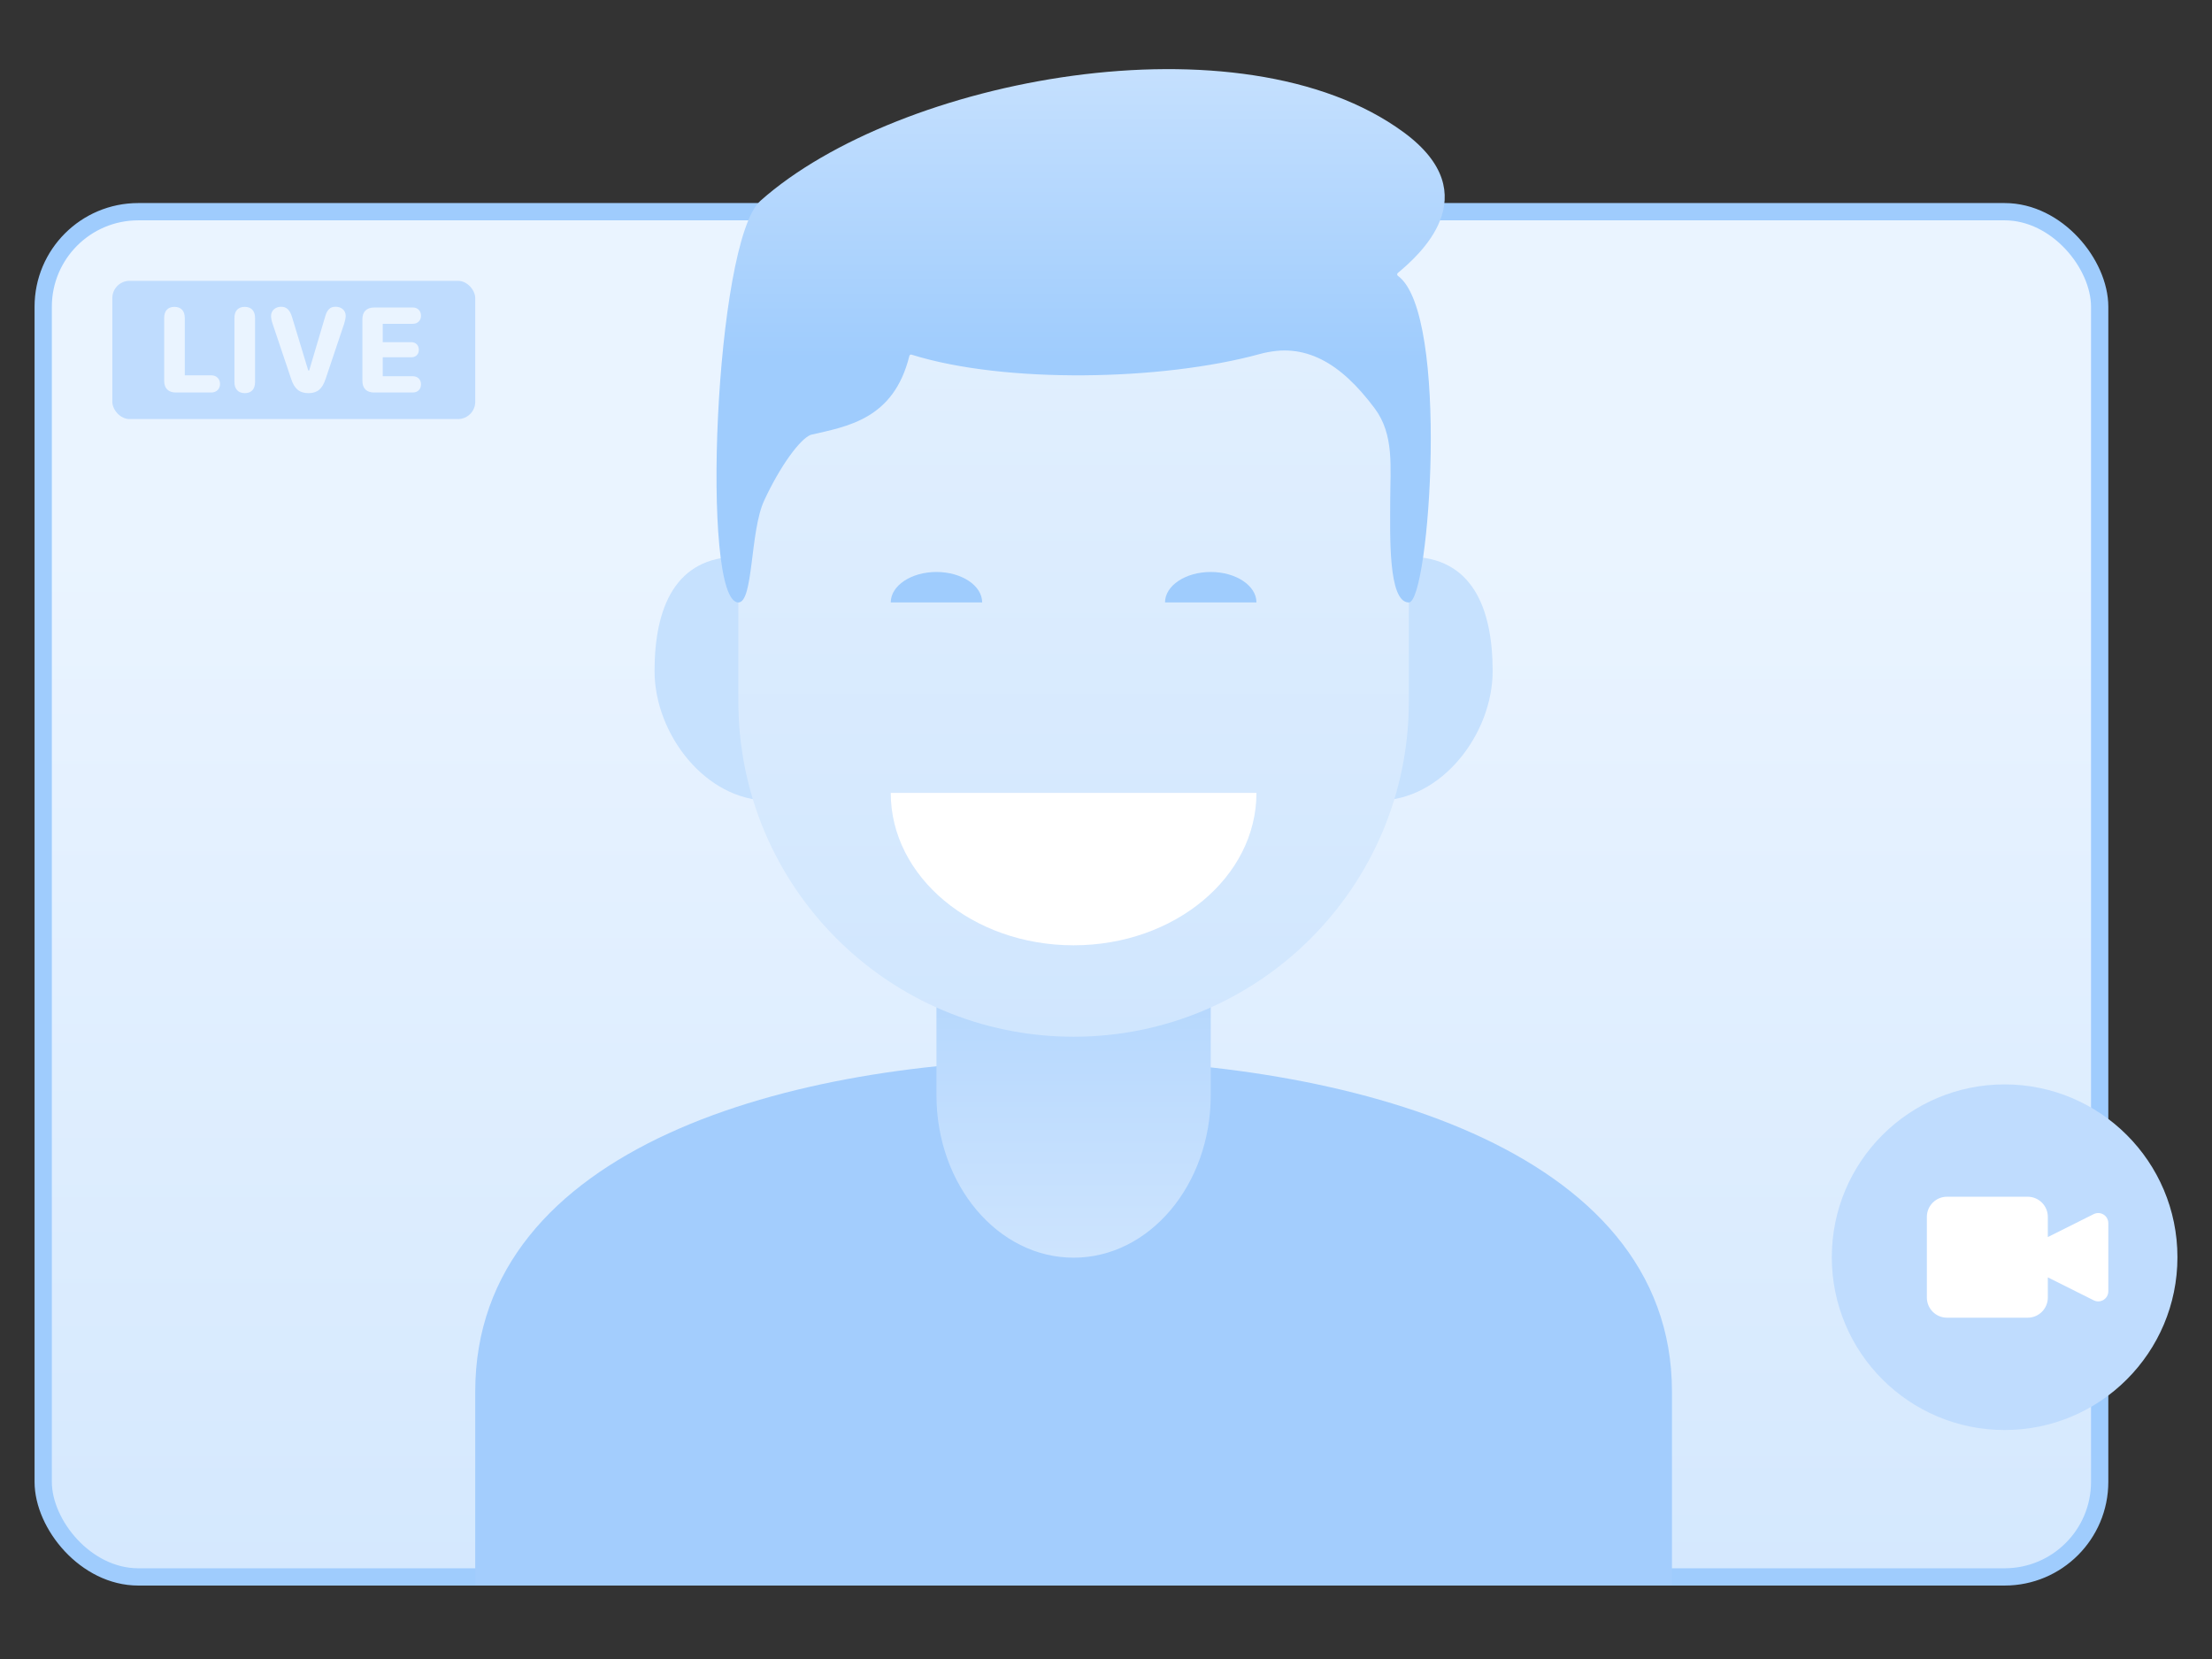 <svg width="256" height="192" viewBox="0 0 256 192" fill="none" xmlns="http://www.w3.org/2000/svg">
<rect x="0" y="0" width="256" height="192" fill="#333333" stroke="none"/>
<rect x="5" y="24.5" width="238" height="158" rx="11" fill="url(#paint0_linear_34_454)" stroke="#9FCCFD" stroke-width="2"/>
<path d="M193.5 161.054C193.5 180.705 193.5 183.47 193.5 183.47H55C55 183.47 55 171.531 55 161.054C55 132.591 91.801 122.628 123.591 122.628C155.381 122.628 193.5 132.591 193.5 161.054Z" fill="#A3CDFD"/>
<path d="M108.378 111.459C108.378 101.071 115.484 92.649 124.25 92.649C133.016 92.649 140.122 101.071 140.122 111.459V126.743C140.122 137.132 133.016 145.554 124.25 145.554C115.484 145.554 108.378 137.132 108.378 126.743V111.459Z" fill="url(#paint1_linear_34_454)"/>
<path d="M100.443 77.659C100.443 84.963 96.284 92.649 88.98 92.649C81.675 92.649 75.753 84.963 75.753 77.659C75.753 70.354 78.148 64.432 85.453 64.432C92.757 64.432 100.443 70.354 100.443 77.659Z" fill="#C6E1FE"/>
<path d="M148.057 77.659C148.057 84.963 152.216 92.649 159.52 92.649C166.825 92.649 172.747 84.963 172.747 77.659C172.747 70.354 170.352 64.432 163.047 64.432C155.743 64.432 148.057 70.354 148.057 77.659Z" fill="#C6E1FE"/>
<path d="M85.453 55.321C85.453 47.205 92.032 40.625 100.149 40.625H148.351C156.468 40.625 163.047 47.205 163.047 55.321V81.186C163.047 102.613 145.677 119.983 124.25 119.983C102.823 119.983 85.453 102.613 85.453 81.186V55.321Z" fill="url(#paint2_linear_34_454)"/>
<path d="M113.669 69.723H103.088C103.088 67.775 105.457 66.196 108.378 66.196C111.3 66.196 113.669 67.775 113.669 69.723Z" fill="#9FCCFD"/>
<path d="M145.412 91.767H103.088C103.088 101.506 112.563 109.402 124.25 109.402C135.938 109.402 145.412 101.506 145.412 91.767Z" fill="white"/>
<path d="M145.412 69.723H134.831C134.831 67.775 137.2 66.196 140.122 66.196C143.043 66.196 145.412 67.775 145.412 69.723Z" fill="#9FCCFD"/>
<path d="M88.004 23.24C103.996 9.014 143.646 1.509 162.438 15.3C172.38 22.597 164.034 29.689 161.771 31.596C161.665 31.685 161.676 31.847 161.787 31.928C167.809 36.281 165.447 69.723 163.047 69.723C160.618 69.723 160.893 61.787 160.893 58.03C160.893 54.066 161.394 50.324 159.079 47.238C155.111 41.948 151.011 39.543 145.767 40.98C134.52 44.061 116.28 44.427 105.496 41.044C105.385 41.009 105.269 41.081 105.241 41.194C103.424 48.576 97.998 49.35 93.829 50.324C92.607 50.793 90.316 53.88 88.439 57.928C86.785 61.492 87.216 69.723 85.453 69.723C81.043 69.723 82.721 27.939 88.004 23.24Z" fill="url(#paint3_linear_34_454)"/>
<rect x="13" y="32.5" width="42" height="16" rx="2" fill="#BFDCFE"/>
<path d="M25.467 44.433C25.467 43.849 25.049 43.438 24.451 43.438H21.386V36.798C21.386 35.983 20.954 35.514 20.19 35.514C19.425 35.514 19 35.976 19 36.798V44.065C19 44.952 19.483 45.428 20.384 45.428H24.451C25.049 45.428 25.467 45.017 25.467 44.433Z" fill="#EAF4FF"/>
<path d="M28.336 45.5C29.093 45.5 29.518 45.039 29.518 44.217V36.798C29.518 35.983 29.086 35.514 28.322 35.514C27.558 35.514 27.132 35.976 27.132 36.798V44.217C27.132 45.031 27.572 45.5 28.336 45.5Z" fill="#EAF4FF"/>
<path d="M35.783 42.876H35.675L33.793 36.675C33.555 35.882 33.159 35.5 32.546 35.5C31.861 35.5 31.371 35.94 31.371 36.574C31.371 36.805 31.436 37.137 31.558 37.497L33.685 43.82C34.06 44.995 34.658 45.5 35.704 45.5C36.735 45.5 37.312 45.002 37.694 43.82L39.821 37.497C39.929 37.158 40.008 36.791 40.008 36.553C40.008 35.925 39.525 35.5 38.84 35.5C38.206 35.5 37.852 35.839 37.622 36.675L35.783 42.876Z" fill="#EAF4FF"/>
<path d="M41.94 44.065C41.94 44.952 42.423 45.428 43.324 45.428H47.751C48.335 45.428 48.724 45.06 48.724 44.483C48.724 43.914 48.335 43.539 47.758 43.539H44.297V41.347H47.614C48.126 41.347 48.472 41.008 48.472 40.482C48.472 39.963 48.126 39.602 47.614 39.602H44.297V37.475H47.787C48.335 37.475 48.724 37.093 48.724 36.538C48.724 35.976 48.335 35.587 47.787 35.587H43.324C42.423 35.587 41.94 36.07 41.94 36.949V44.065Z" fill="#EAF4FF"/>
<path d="M252 145.5C252 156.546 243.046 165.5 232 165.5C220.954 165.5 212 156.546 212 145.5C212 134.454 220.954 125.5 232 125.5C243.046 125.5 252 134.454 252 145.5Z" fill="#BFDCFE"/>
<path d="M234.667 138.5H225.333C224.045 138.5 223 139.545 223 140.833V150.167C223 151.455 224.045 152.5 225.333 152.5H234.667C235.955 152.5 237 151.455 237 150.167V147.833L242.312 150.489C242.49 150.578 242.687 150.62 242.886 150.611C243.084 150.602 243.277 150.542 243.447 150.438C243.616 150.333 243.755 150.187 243.852 150.014C243.949 149.84 244 149.644 244 149.446V141.554C244 141.356 243.949 141.16 243.852 140.987C243.755 140.813 243.616 140.667 243.447 140.562C243.277 140.458 243.084 140.398 242.886 140.39C242.687 140.381 242.49 140.423 242.312 140.511L237 143.167V140.833C237 139.545 235.955 138.5 234.667 138.5Z" fill="white"/>
<defs>
<linearGradient id="paint0_linear_34_454" x1="124" y1="23.5" x2="124" y2="183.5" gradientUnits="userSpaceOnUse">
<stop offset="0.25" stop-color="#EAF4FF"/>
<stop offset="1" stop-color="#D4E8FE"/>
</linearGradient>
<linearGradient id="paint1_linear_34_454" x1="124.25" y1="92.649" x2="124.25" y2="145.554" gradientUnits="userSpaceOnUse">
<stop stop-color="#A4CEFD"/>
<stop offset="1" stop-color="#CDE4FE"/>
</linearGradient>
<linearGradient id="paint2_linear_34_454" x1="124.25" y1="40.625" x2="124.25" y2="119.983" gradientUnits="userSpaceOnUse">
<stop stop-color="#E1EFFE"/>
<stop offset="1" stop-color="#D0E6FE"/>
</linearGradient>
<linearGradient id="paint3_linear_34_454" x1="125.063" y1="8" x2="125.063" y2="69.723" gradientUnits="userSpaceOnUse">
<stop stop-color="#C5E0FE"/>
<stop offset="0.543" stop-color="#9FCCFD"/>
</linearGradient>
</defs>
</svg>
